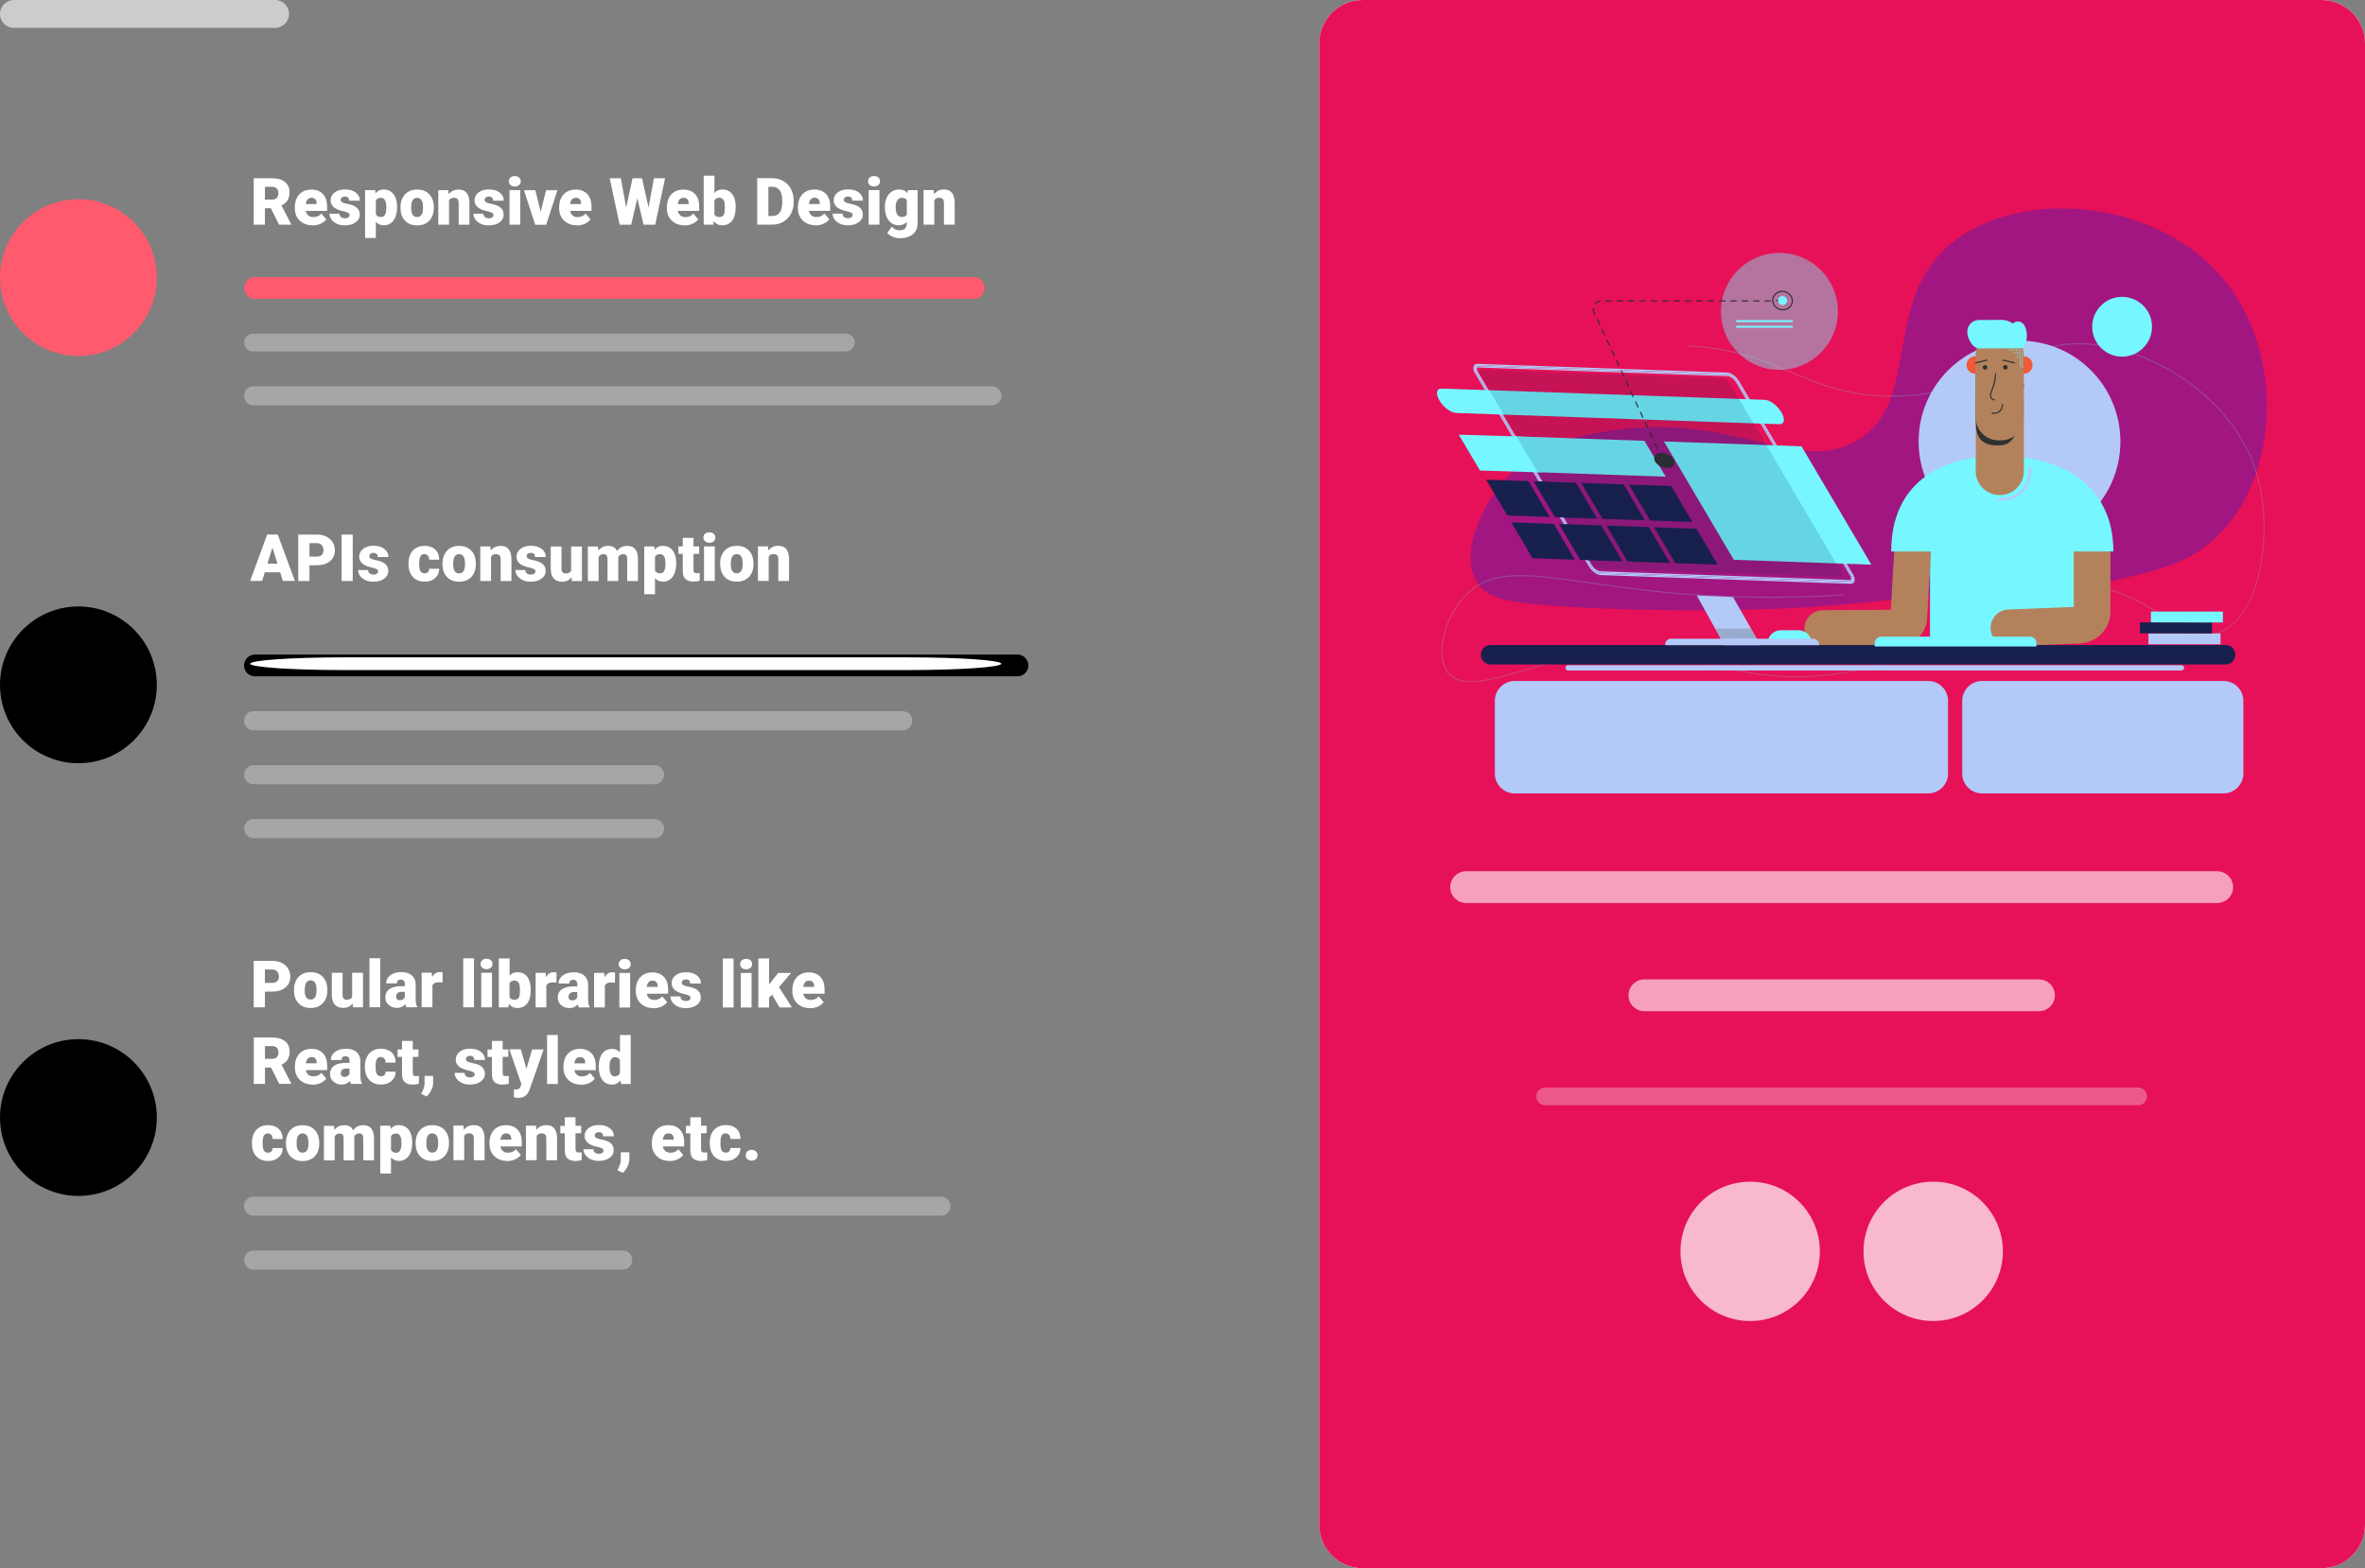 <?xml version="1.0" encoding="UTF-8"?>
<svg id="Capa_2" data-name="Capa 2" xmlns="http://www.w3.org/2000/svg" viewBox="0 0 371.57 246.46">
  <rect x="0" y="0" width="371.57" height="246.46" fill="#808080" stroke="none"/>
  <defs>
    <style>
      .cls-1 {
        fill: #fff;
      }

      .cls-2 {
        fill: rgba(255, 255, 255, .7);
      }

      .cls-3 {
        fill: #f05936;
      }

      .cls-4, .cls-5, .cls-6, .cls-7, .cls-8 {
        isolation: isolate;
      }

      .cls-4, .cls-9, .cls-6 {
        fill: #76f7ff;
      }

      .cls-4, .cls-7 {
        opacity: .43;
      }

      .cls-10 {
        fill: #b3825d;
      }

      .cls-11 {
        fill: rgba(255, 255, 255, .3);
      }

      .cls-5, .cls-12 {
        fill: #303030;
      }

      .cls-5, .cls-6 {
        opacity: .2;
      }

      .cls-13 {
        fill-rule: evenodd;
      }

      .cls-13, .cls-14 {
        fill: #b3caf8;
      }

      .cls-15 {
        fill: #ff5a6d;
      }

      .cls-16, .cls-8 {
        fill: #18204d;
      }

      .cls-17 {
        fill: rgba(255, 255, 255, .6);
      }

      .cls-18 {
        fill: #e61158;
      }

      .cls-7 {
        fill: #491eb8;
      }

      .cls-8 {
        opacity: .16;
      }
    </style>
  </defs>
  <g id="Capa_1-2" data-name="Capa 1">
    <g>
      <path class="cls-17" d="M43.22,0H2.19C.98,0,0,.98,0,2.19H0c0,1.21,.98,2.19,2.19,2.19H43.22c1.21,0,2.19-.98,2.19-2.19s-.98-2.19-2.19-2.19Z"/>
      <path class="cls-15" d="M12.32,55.95c6.81,0,12.32-5.52,12.32-12.32s-5.52-12.32-12.32-12.32S0,36.83,0,43.63s5.52,12.32,12.32,12.32Z"/>
      <path class="cls-15" d="M153.01,43.55H40.05c-.95,0-1.71,.77-1.71,1.71s.77,1.71,1.71,1.71h112.96c.95,0,1.71-.77,1.71-1.71s-.77-1.71-1.71-1.71Z"/>
      <path class="cls-11" d="M132.91,52.45H39.73c-.77,0-1.39,.62-1.39,1.39s.62,1.39,1.39,1.39h93.18c.77,0,1.39-.62,1.39-1.39s-.62-1.39-1.39-1.39Z"/>
      <path class="cls-11" d="M155.84,60.7H39.84c-.83,0-1.5,.67-1.5,1.5s.67,1.5,1.5,1.5h116c.83,0,1.5-.67,1.5-1.5s-.67-1.5-1.5-1.5Z"/>
      <path d="M12.32,119.95c6.81,0,12.32-5.52,12.32-12.32s-5.52-12.32-12.32-12.32S0,100.83,0,107.63s5.52,12.32,12.32,12.32Z"/>
      <path d="M159.86,102.87H40.05c-.95,0-1.71,.77-1.71,1.71s.77,1.71,1.71,1.71h119.81c.94,0,1.71-.77,1.71-1.71s-.77-1.71-1.71-1.71Z"/>
      <path class="cls-1" d="M142.56,103.31H54.06c-8.15,0-14.75,.45-14.75,1s6.6,1,14.75,1h88.5c8.15,0,14.75-.45,14.75-1s-6.6-1-14.75-1Z"/>
      <path class="cls-11" d="M141.84,111.77H39.84c-.83,0-1.5,.67-1.5,1.5s.67,1.5,1.5,1.5h102c.83,0,1.5-.67,1.5-1.5s-.67-1.5-1.5-1.5Z"/>
      <path class="cls-11" d="M102.84,120.25H39.84c-.83,0-1.5,.67-1.5,1.5s.67,1.5,1.5,1.5h63c.83,0,1.5-.67,1.5-1.5s-.67-1.5-1.5-1.5Z"/>
      <path class="cls-11" d="M102.84,128.73H39.84c-.83,0-1.5,.67-1.5,1.5s.67,1.5,1.5,1.5h63c.83,0,1.5-.67,1.5-1.5s-.67-1.5-1.5-1.5Z"/>
      <path d="M12.32,187.95c6.81,0,12.32-5.52,12.32-12.32s-5.52-12.32-12.32-12.32-12.32,5.52-12.32,12.32,5.52,12.32,12.32,12.32Z"/>
      <path class="cls-11" d="M147.84,188.06H39.84c-.83,0-1.5,.67-1.5,1.5s.67,1.5,1.5,1.5h108c.83,0,1.5-.67,1.5-1.5s-.67-1.5-1.5-1.5Z"/>
      <path class="cls-11" d="M97.84,196.53H39.84c-.83,0-1.5,.67-1.5,1.5s.67,1.5,1.5,1.5h58c.83,0,1.5-.67,1.5-1.5s-.67-1.5-1.5-1.5Z"/>
      <path class="cls-1" d="M364.72,0H214.11c-3.78,0-6.85,3.07-6.85,6.85V239.61c0,3.78,3.07,6.85,6.85,6.85h150.61c3.78,0,6.85-3.07,6.85-6.85V6.85c0-3.78-3.07-6.85-6.85-6.85Z"/>
      <path class="cls-18" d="M364.72,0H214.11c-3.78,0-6.85,3.07-6.85,6.85V239.61c0,3.78,3.07,6.85,6.85,6.85h150.61c3.78,0,6.85-3.07,6.85-6.85V6.85c0-3.78-3.07-6.85-6.85-6.85Z"/>
      <path class="cls-7" d="M237.73,74.08c-4.78,4.58-8.54,12.75-5.71,17.41,1.61,2.64,4.86,3.38,15.99,3.96,20.53,1.08,36.12-.02,37.55-.13,14.39-1.07,12.14-1.52,22.06-2.01,11.21-.55,16.33-.08,24.97-2.17,6.94-1.68,10.95-2.64,14.94-6.11,8.86-7.71,8.65-19.98,8.61-22.01-.05-2.78-.59-12.36-7.65-20.1-10.64-11.66-30.58-13.11-41.15-5.26-12.38,9.19-4.87,25.87-16.03,31.82-9.86,5.25-19.54-5.72-41.44-1.25-3.26,.66-8.05,1.93-12.13,5.85Z"/>
      <path class="cls-6" d="M231.05,107.21c-1.49,0-2.7-.36-3.51-1.28-2.32-2.63-.79-9.19,2.98-12.75,4.07-3.85,9.79-3.03,19.26-1.67,3.28,.47,7,1,11.26,1.43,9.28,.93,18.91,1.08,28.61,.47,.05,0,.09,.04,.1,.08,0,.05-.04,.09-.08,.1-9.71,.62-19.35,.46-28.64-.47-4.26-.42-7.98-.96-11.27-1.43-9.42-1.35-15.1-2.17-19.11,1.63-3.7,3.5-5.22,9.92-2.96,12.49,2.01,2.29,6.64,.94,11.99-.61,1.46-.42,2.97-.86,4.5-1.25,11.49-2.9,18.19-1.25,24.67,.35,5.81,1.43,11.81,2.91,21.33,1.26,9.73-1.69,15.89-5.33,21.32-8.53,6.3-3.72,11.28-6.66,19.15-4.66,4.12,1.05,7.16,3.01,9.61,4.58,3.04,1.95,5.44,3.5,8.33,2.4,2.79-1.06,4.97-4.19,6.14-8.81,1.06-4.16,1.19-9.25,.35-13.62-2.47-12.86-15.05-21.25-25.65-22.62-6.33-.82-9.99,1.07-14.22,3.25-3.98,2.05-8.48,4.37-16.12,4.74-7.95,.38-12.73-1.62-17.79-3.73-4.45-1.86-9.05-3.78-16.09-4.1-.05,0-.09-.04-.09-.09,0-.05,.04-.09,.09-.09,0,0,0,0,0,0,7.07,.32,11.69,2.24,16.15,4.11,5.05,2.11,9.81,4.1,17.71,3.72,7.6-.37,12.09-2.68,16.05-4.72,4.26-2.2,7.94-4.09,14.32-3.27,10.66,1.38,23.32,9.82,25.8,22.76,.84,4.39,.71,9.51-.36,13.69-1.19,4.68-3.41,7.85-6.25,8.93-2.98,1.14-5.41-.43-8.49-2.41-2.56-1.65-5.46-3.51-9.55-4.56-7.8-1.98-12.75,.94-19.01,4.64-5.44,3.21-11.61,6.86-21.38,8.55-9.56,1.66-15.58,.18-21.41-1.26-6.75-1.67-13.13-3.24-24.58-.35-1.52,.38-3.03,.82-4.49,1.25-3.31,.96-6.34,1.84-8.67,1.84Z"/>
      <path class="cls-14" d="M317.29,85.24c8.76,0,15.85-7.1,15.85-15.85s-7.1-15.85-15.85-15.85-15.85,7.1-15.85,15.85,7.1,15.85,15.85,15.85Z"/>
      <path class="cls-9" d="M327.1,84.12h-23.87v16.71h23.87v-16.71Z"/>
      <path class="cls-4" d="M279.57,58.13c5.07,0,9.19-4.11,9.19-9.19s-4.11-9.19-9.19-9.19-9.19,4.11-9.19,9.19,4.11,9.19,9.19,9.19Z"/>
      <path class="cls-10" d="M286.38,101.66c-1.58,0-2.87-1.28-2.88-2.86-.01-1.59,1.27-2.89,2.86-2.9l10.71-.07,.74-12.77c.09-1.59,1.45-2.81,3.05-2.71,1.59,.09,2.8,1.46,2.71,3.05l-.8,13.79c-.14,2.46-2.18,4.39-4.64,4.41l-11.73,.08h-.02Z"/>
      <path class="cls-10" d="M315.63,101.56c-1.54,0-2.82-1.22-2.88-2.77-.06-1.59,1.17-2.93,2.77-3l10.3-.41v-12.17c0-1.59,1.29-2.88,2.88-2.88s2.88,1.29,2.88,2.88v12.87c0,2.72-2.13,4.93-4.84,5.04l-11,.44s-.08,0-.12,0Z"/>
      <path class="cls-16" d="M349.67,104.43h-115.48c-.85,0-1.53-.69-1.53-1.53s.69-1.53,1.53-1.53h115.48c.85,0,1.53,.69,1.53,1.53s-.69,1.53-1.53,1.53Z"/>
      <path class="cls-9" d="M297.13,86.67c0-10.45,7.4-15.02,17.04-15.02s17.87,4.56,17.87,15.02"/>
      <path class="cls-3" d="M310.33,58.74c.76,0,1.37-.61,1.37-1.37s-.61-1.37-1.37-1.37-1.37,.61-1.37,1.37,.61,1.37,1.37,1.37Z"/>
      <path class="cls-3" d="M317.97,58.74c.76,0,1.37-.61,1.37-1.37s-.61-1.37-1.37-1.37-1.37,.61-1.37,1.37,.61,1.37,1.37,1.37Z"/>
      <path class="cls-10" d="M317.97,62.52v11.51c0,2.09-1.69,3.78-3.78,3.78s-3.78-1.69-3.78-3.78v-11.51c0-.78,.24-1.51,.64-2.11,.68-1.01,1.83-1.67,3.13-1.67,1.04,0,1.99,.42,2.67,1.11,.68,.68,1.11,1.63,1.11,2.67Z"/>
      <path class="cls-12" d="M317.97,60.82l-.62,4.15c0,2.06-.81,4.8-2.8,4.99-3.68,.34-4.13-1.69-4.13-3.78v-7.47c.74-1.01,2-1.67,3.43-1.67,1.14,0,2.17,.42,2.92,1.11,.75,.68,1.21,1.63,1.21,2.67Z"/>
      <path class="cls-10" d="M314.4,69.2h-.43c-1.97,0-3.56-1.6-3.56-3.56v-9.84c0-1.97,1.6-3.56,3.56-3.56h.43c1.97,0,3.56,1.59,3.56,3.56v9.84c0,1.97-1.6,3.56-3.56,3.56Z"/>
      <path class="cls-9" d="M310.95,54.76l6.51-.02c1.37,0,1.49-4.74-.79-4.17l-.43,.27c-.52-.37-1.15-.57-1.8-.57l-3.51,.02c-1.03,0-1.85,.84-1.85,1.86s.84,2.61,1.87,2.61Z"/>
      <path class="cls-12" d="M311.88,58.09c.2,0,.36-.16,.36-.36s-.16-.36-.36-.36-.36,.16-.36,.36,.16,.36,.36,.36Z"/>
      <path class="cls-12" d="M315.07,58.09c.2,0,.36-.16,.36-.36s-.16-.36-.36-.36-.36,.16-.36,.36,.16,.36,.36,.36Z"/>
      <path class="cls-12" d="M313.31,62.92c-.12,0-.24-.04-.34-.12-.18-.13-.3-.35-.32-.57-.03-.33,.09-.63,.21-.92l.03-.08c.33-.82,.52-1.68,.57-2.55h.18c-.05,.91-.24,1.79-.58,2.62l-.03,.08c-.11,.27-.23,.56-.2,.84,.02,.17,.11,.35,.25,.45,.07,.05,.17,.1,.3,.08l.04,.18s-.07,0-.1,0Z"/>
      <path class="cls-12" d="M313.26,65.05c-.21,0-.37-.03-.38-.04l.04-.18s.66,.15,1.13-.21c.3-.23,.47-.61,.49-1.14h.18c-.03,.6-.22,1.03-.56,1.29-.3,.22-.64,.27-.9,.27Z"/>
      <path class="cls-14" d="M314.26,78.69c-.12,0-.2,0-.21,0-.11,0-.19-.1-.18-.21,0-.11,.1-.19,.21-.18,.02,0,2.04,.12,3.42-1.17,.87-.81,1.31-2.02,1.31-3.58,0-.11,.09-.2,.2-.2s.2,.09,.2,.2c0,1.68-.48,2.98-1.44,3.87-1.25,1.17-2.92,1.28-3.51,1.28Z"/>
      <path class="cls-14" d="M348.87,99.55l-11.32-.02v1.72s11.32,.01,11.32,.01v-1.72Z"/>
      <path class="cls-16" d="M347.54,97.83l-11.32-.02v1.72s11.32,.01,11.32,.01v-1.72Z"/>
      <path class="cls-9" d="M349.25,96.11h-11.32s0,1.7,0,1.7l11.32,.02v-1.72Z"/>
      <path class="cls-9" d="M284.64,101.11h-6.92c0-1.14,.92-2.06,2.06-2.06h2.8c1.14,0,2.06,.92,2.06,2.06Z"/>
      <path class="cls-14" d="M342.73,105.38h-96.36c-.23,0-.42-.19-.42-.42s.19-.42,.42-.42h96.36c.23,0,.42,.19,.42,.42s-.19,.42-.42,.42Z"/>
      <path class="cls-9" d="M333.41,56.05c2.6,0,4.7-2.11,4.7-4.7s-2.11-4.7-4.7-4.7-4.7,2.11-4.7,4.7,2.1,4.7,4.7,4.7Z"/>
      <path class="cls-12" d="M312.24,56.49l-1.93,.46,.04,.18,1.93-.46-.04-.18Z"/>
      <path class="cls-12" d="M314.63,56.49l-.04,.18,1.93,.46,.04-.18-1.93-.46Z"/>
      <path class="cls-9" d="M316.54,55.49c.05,0,.09-.04,.09-.09s-.04-.09-.09-.09-.09,.04-.09,.09,.04,.09,.09,.09Z"/>
      <path class="cls-9" d="M316.45,55.1c.05,0,.09-.04,.09-.09s-.04-.09-.09-.09-.09,.04-.09,.09,.04,.09,.09,.09Z"/>
      <path class="cls-9" d="M315.78,55.1s.09-.04,.09-.09-.04-.09-.09-.09-.09,.04-.09,.09,.04,.09,.09,.09Z"/>
      <path class="cls-9" d="M316.12,55.1s.09-.04,.09-.09-.04-.09-.09-.09-.09,.04-.09,.09,.04,.09,.09,.09Z"/>
      <path class="cls-9" d="M317.52,55.1s.09-.04,.09-.09-.04-.09-.09-.09-.09,.04-.09,.09,.04,.09,.09,.09Z"/>
      <path class="cls-9" d="M316.84,55.1s.09-.04,.09-.09-.04-.09-.09-.09-.09,.04-.09,.09,.04,.09,.09,.09Z"/>
      <path class="cls-9" d="M317.18,55.1c.05,0,.09-.04,.09-.09s-.04-.09-.09-.09-.09,.04-.09,.09,.04,.09,.09,.09Z"/>
      <path class="cls-9" d="M317.63,55.41c.05,0,.09-.04,.09-.09s-.04-.09-.09-.09-.09,.04-.09,.09,.04,.09,.09,.09Z"/>
      <path class="cls-9" d="M316.92,55.49s.09-.04,.09-.09-.04-.09-.09-.09-.09,.04-.09,.09,.04,.09,.09,.09Z"/>
      <path class="cls-9" d="M317.29,55.49s.09-.04,.09-.09-.04-.09-.09-.09-.09,.04-.09,.09,.04,.09,.09,.09Z"/>
      <path class="cls-9" d="M317.67,55.74s.09-.04,.09-.09-.04-.09-.09-.09-.09,.04-.09,.09,.04,.09,.09,.09Z"/>
      <path class="cls-9" d="M316.93,55.83c.05,0,.09-.04,.09-.09s-.04-.09-.09-.09-.09,.04-.09,.09,.04,.09,.09,.09Z"/>
      <path class="cls-9" d="M317.34,55.82c.05,0,.09-.04,.09-.09s-.04-.09-.09-.09-.09,.04-.09,.09,.04,.09,.09,.09Z"/>
      <path class="cls-9" d="M317.69,56.08c.05,0,.09-.04,.09-.09s-.04-.09-.09-.09-.09,.04-.09,.09,.04,.09,.09,.09Z"/>
      <path class="cls-9" d="M317.37,56.17c.05,0,.09-.04,.09-.09s-.04-.09-.09-.09-.09,.04-.09,.09,.04,.09,.09,.09Z"/>
      <path class="cls-9" d="M317.73,56.43s.09-.04,.09-.09-.04-.09-.09-.09-.09,.04-.09,.09,.04,.09,.09,.09Z"/>
      <path class="cls-9" d="M317.39,56.51s.09-.04,.09-.09-.04-.09-.09-.09-.09,.04-.09,.09,.04,.09,.09,.09Z"/>
      <path class="cls-9" d="M317.73,56.77s.09-.04,.09-.09-.04-.09-.09-.09-.09,.04-.09,.09,.04,.09,.09,.09Z"/>
      <path class="cls-9" d="M317.39,56.85s.09-.04,.09-.09-.04-.09-.09-.09-.09,.04-.09,.09,.04,.09,.09,.09Z"/>
      <path class="cls-9" d="M317.73,57.12s.09-.04,.09-.09-.04-.09-.09-.09-.09,.04-.09,.09,.04,.09,.09,.09Z"/>
      <path class="cls-9" d="M317.39,57.21s.09-.04,.09-.09-.04-.09-.09-.09-.09,.04-.09,.09,.04,.09,.09,.09Z"/>
      <path class="cls-9" d="M317.73,57.47s.09-.04,.09-.09-.04-.09-.09-.09-.09,.04-.09,.09,.04,.09,.09,.09Z"/>
      <path class="cls-9" d="M317.39,57.56s.09-.04,.09-.09-.04-.09-.09-.09-.09,.04-.09,.09,.04,.09,.09,.09Z"/>
      <path class="cls-14" d="M232.23,57.57l39.26,1.37c.45,.02,1.09,.5,1.43,1.07l1.62,2.74h.15s-1.61-2.73-1.61-2.73c-.4-.69-1.17-1.26-1.7-1.28l-39.26-1.37c-.53-.02-.64,.53-.23,1.21l1.62,2.74h.15s-1.62-2.73-1.62-2.73c-.34-.58-.25-1.03,.19-1.02Z"/>
      <path class="cls-13" d="M271.54,58.76c-.06-.01-.11-.02-.16-.02l-39.26-1.37c-.36-.01-.53,.24-.46,.62,.03,.17,.11,.37,.23,.59l1.62,2.74h.15s-1.62-2.73-1.62-2.73c-.01-.02-.03-.05-.04-.07-.11-.2-.16-.39-.17-.54,0-.25,.13-.41,.4-.4l39.26,1.37s.01,0,.02,0c.45,.03,1.07,.5,1.41,1.07l1.62,2.74h.16s-1.62-2.73-1.62-2.73c-.01-.02-.03-.05-.04-.07-.37-.59-1-1.08-1.49-1.19Zm-39.31-1.01l39.26,1.37c.17,0,.41,.11,.65,.29,.24,.18,.47,.43,.63,.69l1.66,2.82,.59,.02-1.78-3.02c-.22-.37-.52-.7-.85-.94-.32-.24-.68-.41-1-.43l-39.26-1.37c-.16,0-.31,.03-.43,.12-.12,.09-.19,.22-.22,.37-.05,.28,.05,.64,.26,1l1.67,2.82,.58,.02-1.78-3.02c-.16-.27-.2-.48-.18-.6,.01-.06,.03-.09,.06-.1,.02-.02,.07-.04,.15-.03Z"/>
      <path class="cls-14" d="M290.98,90.36l-1.04-1.76-10.97-18.6-2.02-3.42h-.15s2.01,3.41,2.01,3.41l10.97,18.6,1.04,1.76c.34,.58,.25,1.03-.19,1.02l-39.26-1.37c-.45-.02-1.09-.5-1.43-1.07l-.53-.89-3.33-5.64-.63-1.07-3.33-5.64-.87-1.47-3.33-5.64-2.01-3.42h-.15s2.01,3.41,2.01,3.41l3.33,5.64,.87,1.47,3.33,5.64,.63,1.07,3.33,5.64,.53,.89c.4,.69,1.17,1.26,1.7,1.28l39.26,1.37c.53,.02,.64-.53,.23-1.21Z"/>
      <path class="cls-13" d="M277.05,66.4l2.07,3.5,12.01,20.36c.21,.36,.31,.71,.26,1-.03,.15-.1,.28-.22,.37-.12,.09-.27,.13-.43,.12l-39.26-1.37c-.32-.01-.68-.18-1-.43-.33-.24-.63-.58-.85-.94l-3.86-6.54-8.16-13.83-2.18-3.7,.58,.02,5.39,9.14,4.2,7.11,3.96,6.71,.53,.89c.16,.27,.39,.51,.63,.69,.25,.18,.48,.28,.65,.29l39.26,1.37c.08,0,.13-.02,.15-.03,.02-.02,.05-.05,.06-.11,.02-.12-.02-.33-.18-.6l-14.2-24.06,.58,.02Zm13.77,23.95s.03,.05,.04,.07c.11,.2,.16,.38,.17,.53,0,.26-.13,.42-.4,.41l-39.26-1.37s-.01,0-.02,0c-.45-.03-1.07-.51-1.41-1.07l-14.03-23.78h-.15s14.03,23.77,14.03,23.77c.01,.02,.03,.05,.04,.07,.37,.59,1,1.08,1.49,1.19,.06,.01,.11,.02,.16,.02l39.26,1.37c.37,.01,.53-.24,.46-.63-.03-.17-.11-.37-.23-.58l-14.03-23.78h-.16s14.03,23.77,14.03,23.77Z"/>
      <path class="cls-9" d="M317.73,57.82s.09-.04,.09-.09-.04-.09-.09-.09-.09,.04-.09,.09,.04,.09,.09,.09Z"/>
      <path class="cls-9" d="M317.01,56.18s.09-.04,.09-.09-.04-.09-.09-.09-.09,.04-.09,.09,.04,.09,.09,.09Z"/>
      <path class="cls-14" d="M276.6,101.39h-5.7l-4.31-7.8,5.69,.24,4.31,7.56Z"/>
      <path class="cls-5" d="M275.95,100.33l-5.55,.04-.91-1.56,5.55-.04,.91,1.56Z"/>
      <path class="cls-14" d="M285.77,101.39h-24.14v-.13c0-.49,.39-.88,.88-.88h22.39c.48,0,.88,.39,.88,.88v.13Z"/>
      <path class="cls-9" d="M226.5,61.07l7,.24h.15s.81,.03,.81,.03l39.26,1.37,.81,.03h.16s2.59,.1,2.59,.1c.82,.03,1.99,.91,2.61,1.97,.62,1.06,.46,1.89-.35,1.86l-2.59-.09h-.16s-.81-.03-.81-.03l-39.26-1.37-.81-.03h-.15s-7-.25-7-.25c-.82-.03-1.99-.91-2.61-1.97-.62-1.06-.46-1.89,.35-1.86Z"/>
      <path class="cls-9" d="M278,69.96l-16.57-.58,10.97,18.6,16.57,.58,.81,.03-10.97-18.6-.81-.03Z"/>
      <path class="cls-9" d="M283.04,70.14l-4.27-.15,10.97,18.6,4.27,.15-10.97-18.6Z"/>
      <path class="cls-9" d="M229.19,68.31l3.33,5.64,9.82,.3-3.33-5.64-9.82-.3Z"/>
      <path class="cls-9" d="M258.37,69.28l-19.64-.69-.81-.03,3.33,5.64,.81,.03,19.64,.69-3.33-5.64Z"/>
      <path class="cls-9" d="M319.94,101.6h-25.39v-.53c0-.56,.45-1.01,1.01-1.01h23.38c.55,0,1.01,.45,1.01,1.01v.53Z"/>
      <path class="cls-14" d="M302.94,124.69h-64.96c-1.72,0-3.12-1.4-3.12-3.12v-11.43c0-1.72,1.4-3.12,3.12-3.12h64.96c1.72,0,3.12,1.4,3.12,3.12v11.43c0,1.72-1.4,3.12-3.12,3.12Z"/>
      <path class="cls-14" d="M349.34,124.69h-37.93c-1.72,0-3.12-1.4-3.12-3.12v-11.43c0-1.72,1.4-3.12,3.12-3.12h37.93c1.72,0,3.12,1.4,3.12,3.12v11.43c0,1.72-1.4,3.12-3.12,3.12Z"/>
      <path class="cls-12" d="M260.91,71.75s-.07-.02-.08-.05l-.19-.41s0-.1,.04-.12c.05-.02,.1,0,.12,.04l.19,.41s0,.1-.05,.12c-.01,0-.02,0-.04,0Z"/>
      <path class="cls-12" d="M260.35,70.53s-.07-.02-.08-.05l-.37-.81s0-.1,.04-.12c.04-.02,.1,0,.12,.04l.37,.81s0,.1-.04,.12c-.01,0-.03,0-.04,0Zm-.75-1.62s-.07-.02-.08-.05l-.37-.81s0-.1,.05-.12c.04-.02,.1,0,.12,.04l.37,.81s0,.1-.04,.12c-.01,0-.02,0-.04,0Zm-.75-1.62s-.07-.02-.08-.05l-.37-.81s0-.1,.04-.12c.05-.02,.1,0,.12,.04l.37,.81s0,.1-.04,.12c-.01,0-.02,0-.04,0Zm-.75-1.62s-.07-.02-.08-.05l-.37-.81s0-.1,.04-.12c.05-.02,.1,0,.12,.04l.37,.81s0,.1-.04,.12c-.01,0-.02,0-.04,0Zm-.75-1.62s-.07-.02-.08-.05l-.37-.81s0-.1,.04-.12c.04-.02,.1,0,.12,.04l.37,.81s0,.1-.04,.12c-.01,0-.03,0-.04,0Zm-.75-1.62s-.07-.02-.08-.05l-.37-.81s0-.1,.04-.12c.05-.02,.1,0,.12,.04l.37,.81s0,.1-.04,.12c-.01,0-.02,0-.04,0Zm-.75-1.62s-.07-.02-.08-.05l-.37-.81s0-.1,.04-.12c.04-.02,.1,0,.12,.04l.37,.81s0,.1-.04,.12c-.01,0-.02,0-.04,0Zm-.75-1.62s-.07-.02-.08-.05l-.37-.81s0-.1,.04-.12c.05-.02,.1,0,.12,.04l.37,.81s0,.1-.04,.12c-.01,0-.02,0-.04,0Zm-.75-1.62s-.07-.02-.08-.05l-.37-.81s0-.1,.04-.12c.04-.02,.1,0,.12,.04l.37,.81s0,.1-.04,.12c-.01,0-.03,0-.04,0Zm-.75-1.62s-.07-.02-.08-.05l-.37-.81s0-.1,.05-.12c.04-.02,.1,0,.12,.04l.37,.81s0,.1-.04,.12c-.01,0-.02,0-.04,0Zm-.75-1.62s-.07-.02-.08-.05l-.37-.81s0-.1,.04-.12c.04-.02,.1,0,.12,.04l.37,.81s0,.1-.05,.12c-.01,0-.02,0-.04,0Zm-.75-1.62s-.07-.02-.08-.05l-.37-.81s0-.1,.04-.12c.05-.02,.1,0,.12,.04l.37,.81s0,.1-.05,.12c-.01,0-.02,0-.04,0Zm-.75-1.62s-.07-.02-.08-.05l-.37-.81s0-.1,.04-.12c.04-.02,.1,0,.12,.04l.37,.81s0,.1-.04,.12c-.01,0-.03,0-.04,0Zm-.75-1.62s-.07-.02-.08-.05l-.17-.36c-.08-.16-.12-.34-.12-.52,0-.05,.04-.09,.09-.09,.05,0,.09,.04,.09,.09,0,.15,.04,.3,.1,.45l.17,.36s0,.1-.04,.12c-.01,0-.02,0-.04,0Zm.02-1.66s-.04,0-.06-.02c-.04-.03-.04-.09-.01-.13,.21-.25,.5-.41,.83-.45,.05,0,.09,.03,.1,.08,0,.05-.03,.09-.08,.1-.28,.04-.53,.17-.71,.39-.02,.02-.04,.03-.07,.03Zm27.57-.43h-.89s-.09-.04-.09-.09,.04-.09,.09-.09h.89s.09,.04,.09,.09-.04,.09-.09,.09Zm-1.79,0h-.89c-.05,0-.09-.04-.09-.09s.04-.09,.09-.09h.89s.09,.04,.09,.09-.04,.09-.09,.09Zm-1.79,0h-.89s-.09-.04-.09-.09,.04-.09,.09-.09h.89c.05,0,.09,.04,.09,.09s-.04,.09-.09,.09Zm-1.79,0h-.89s-.09-.04-.09-.09,.04-.09,.09-.09h.89s.09,.04,.09,.09-.04,.09-.09,.09Zm-1.79,0h-.89s-.09-.04-.09-.09,.04-.09,.09-.09h.89c.05,0,.09,.04,.09,.09s-.04,.09-.09,.09Zm-1.79,0h-.89s-.09-.04-.09-.09,.04-.09,.09-.09h.89s.09,.04,.09,.09-.04,.09-.09,.09Zm-1.79,0h-.89s-.09-.04-.09-.09,.04-.09,.09-.09h.89s.09,.04,.09,.09-.04,.09-.09,.09Zm-1.79,0h-.89c-.05,0-.09-.04-.09-.09s.04-.09,.09-.09h.89c.05,0,.09,.04,.09,.09s-.04,.09-.09,.09Zm-1.79,0h-.89s-.09-.04-.09-.09,.04-.09,.09-.09h.89s.09,.04,.09,.09-.04,.09-.09,.09Zm-1.79,0h-.89c-.05,0-.09-.04-.09-.09s.04-.09,.09-.09h.89s.09,.04,.09,.09-.04,.09-.09,.09Zm-1.79,0h-.89s-.09-.04-.09-.09,.04-.09,.09-.09h.89s.09,.04,.09,.09-.04,.09-.09,.09Zm-1.79,0h-.89s-.09-.04-.09-.09,.04-.09,.09-.09h.89s.09,.04,.09,.09-.04,.09-.09,.09Zm-1.79,0h-.89c-.05,0-.09-.04-.09-.09s.04-.09,.09-.09h.89c.05,0,.09,.04,.09,.09s-.04,.09-.09,.09Zm-1.79,0h-.89s-.09-.04-.09-.09,.04-.09,.09-.09h.89s.09,.04,.09,.09-.04,.09-.09,.09Zm-1.79,0h-.89c-.05,0-.09-.04-.09-.09s.04-.09,.09-.09h.89s.09,.04,.09,.09-.04,.09-.09,.09Z"/>
      <path class="cls-12" d="M279.57,47.33h-.45s-.09-.04-.09-.09,.04-.09,.09-.09h.45c.05,0,.09,.04,.09,.09s-.04,.09-.09,.09Z"/>
      <path class="cls-12" d="M263.04,72.98c.23-.56-.29-1.3-1.14-1.64-.86-.34-1.74-.16-1.96,.4-.22,.56,.29,1.3,1.15,1.64,.86,.34,1.73,.16,1.96-.4Z"/>
      <path class="cls-12" d="M280.1,48.78c-.9,0-1.65-.69-1.67-1.54-.01-.4,.14-.77,.42-1.06,.3-.31,.72-.48,1.17-.48,.9,0,1.64,.69,1.67,1.54,.01,.4-.14,.77-.42,1.06-.3,.31-.72,.48-1.17,.48Zm-.08-2.9c-.4,0-.77,.15-1.04,.43-.25,.25-.38,.58-.37,.93,.02,.75,.69,1.36,1.49,1.36,.4,0,.77-.15,1.04-.43,.25-.25,.38-.58,.37-.93-.02-.75-.69-1.36-1.49-1.36Z"/>
      <path class="cls-9" d="M280.06,47.95c.39,0,.71-.32,.71-.71s-.32-.71-.71-.71-.71,.32-.71,.71,.32,.71,.71,.71Z"/>
      <path class="cls-9" d="M281.55,50.62h-8.66c-.08,0-.15-.07-.15-.15s.07-.15,.15-.15h8.66c.08,0,.15,.07,.15,.15s-.07,.15-.15,.15Z"/>
      <path class="cls-9" d="M281.55,51.5h-8.66c-.08,0-.15-.07-.15-.15s.07-.15,.15-.15h8.66c.08,0,.15,.07,.15,.15s-.07,.15-.15,.15Z"/>
      <path class="cls-16" d="M246.2,81.31l-3.33-5.64-1.91-.03,3.33,5.64,1.91,.03Z"/>
      <path class="cls-16" d="M246.26,81.35l4.68,.16-3.33-5.64-4.68-.16-.81-.03,3.33,5.64,.81,.03Z"/>
      <path class="cls-16" d="M244.93,82.35l3.33,5.64,1.52,.04-3.33-5.64-1.52-.04Z"/>
      <path class="cls-16" d="M265.9,82.03l-3.33-5.64-6.65-.23,3.33,5.64,6.65,.23Z"/>
      <path class="cls-16" d="M258.42,81.77l-3.33-5.64-6.65-.23,3.33,5.64,6.65,.23Z"/>
      <path class="cls-16" d="M240.14,75.61l-6.65-.23,3.33,5.64,6.65,.23-3.33-5.64Z"/>
      <path class="cls-16" d="M266.53,83.1l-6.65-.23,3.33,5.64,6.65,.23-3.33-5.64Z"/>
      <path class="cls-16" d="M252.4,82.61l3.33,5.64,6.65,.23-3.33-5.64-6.65-.23Z"/>
      <path class="cls-16" d="M246.9,82.42l-.81-.03,3.33,5.64,.81,.03,4.68,.16-3.33-5.64-4.68-.16Z"/>
      <path class="cls-16" d="M237.45,82.09l3.33,5.64,6.65,.23-3.33-5.64-6.65-.23Z"/>
      <path class="cls-8" d="M289.1,89.59l-.65-1.11-15.25-25.84-1.23-2.08c-.36-.61-1.03-1.11-1.5-1.13l-37.56-1.31c-.47-.02-.56,.46-.2,1.07l1.23,2.08,2.26,3.83,2.01,3.42,3.33,5.64,.87,1.47,3.44,5.83,.52,.88,3.33,5.64,.14,.24c.36,.6,1.03,1.11,1.5,1.13l37.56,1.31c.47,.02,.56-.46,.2-1.07Z"/>
      <path class="cls-17" d="M348.35,136.92h-118c-1.38,0-2.5,1.12-2.5,2.5s1.12,2.5,2.5,2.5h118c1.38,0,2.5-1.12,2.5-2.5s-1.12-2.5-2.5-2.5Z"/>
      <path class="cls-17" d="M320.35,153.92h-62c-1.38,0-2.5,1.12-2.5,2.5s1.12,2.5,2.5,2.5h62c1.38,0,2.5-1.12,2.5-2.5s-1.12-2.5-2.5-2.5Z"/>
      <path class="cls-11" d="M335.94,170.92h-93.18c-.77,0-1.39,.62-1.39,1.39s.62,1.39,1.39,1.39h93.18c.77,0,1.39-.62,1.39-1.39s-.62-1.39-1.39-1.39Z"/>
      <path class="cls-2" d="M285.92,196.66c0-6.05-4.9-10.95-10.95-10.95s-10.95,4.9-10.95,10.95,4.9,10.95,10.95,10.95,10.95-4.9,10.95-10.95Z"/>
      <path class="cls-2" d="M314.68,196.66c0-6.05-4.9-10.95-10.95-10.95s-10.95,4.9-10.95,10.95,4.9,10.95,10.95,10.95,10.95-4.9,10.95-10.95Z"/>
    </g>
    <path class="cls-1" d="M42.57,32.73h-.95v2.58h-1.76v-7.3h2.87c.87,0,1.54,.19,2.03,.58,.49,.38,.73,.93,.73,1.63,0,.51-.1,.93-.31,1.26-.2,.33-.52,.61-.96,.81l1.52,2.94v.08h-1.89l-1.29-2.58Zm-.95-1.36h1.11c.33,0,.58-.09,.75-.26,.17-.18,.26-.42,.26-.74s-.09-.56-.26-.74c-.17-.18-.42-.27-.75-.27h-1.11v2.01Zm7.49,4.04c-.83,0-1.51-.25-2.02-.74-.51-.5-.77-1.14-.77-1.94v-.14c0-.55,.1-1.04,.31-1.47,.21-.42,.51-.75,.9-.98,.39-.23,.86-.35,1.4-.35,.76,0,1.36,.24,1.81,.71,.44,.47,.66,1.13,.66,1.98v.66h-3.36c.06,.3,.19,.54,.4,.72,.2,.17,.47,.26,.79,.26,.53,0,.95-.19,1.25-.56l.77,.91c-.21,.29-.51,.52-.9,.7-.38,.17-.8,.26-1.24,.26Zm-.19-4.32c-.49,0-.79,.33-.88,.98h1.7v-.13c0-.27-.06-.48-.21-.63-.14-.15-.35-.23-.62-.23Zm6,2.7c0-.14-.08-.26-.23-.35-.15-.09-.44-.18-.86-.27-.42-.09-.77-.22-1.04-.37-.27-.15-.48-.34-.63-.56-.14-.22-.22-.47-.22-.75,0-.5,.21-.91,.62-1.23,.41-.32,.95-.49,1.61-.49,.72,0,1.29,.16,1.72,.49,.43,.32,.65,.75,.65,1.28h-1.69c0-.43-.23-.65-.69-.65-.18,0-.33,.05-.45,.15-.12,.1-.18,.22-.18,.37s.07,.27,.22,.37c.15,.09,.38,.17,.7,.23,.32,.06,.61,.13,.85,.22,.82,.28,1.22,.78,1.22,1.51,0,.49-.22,.9-.66,1.21-.44,.31-1.01,.47-1.7,.47-.46,0-.88-.08-1.24-.25-.36-.17-.65-.39-.85-.68-.2-.29-.31-.59-.31-.91h1.58c0,.25,.09,.43,.25,.55,.16,.11,.37,.17,.62,.17,.23,0,.4-.05,.52-.14,.12-.09,.18-.22,.18-.37Zm7.46-1.15c0,.84-.19,1.52-.57,2.02-.38,.5-.89,.75-1.53,.75-.5,0-.91-.18-1.23-.55v2.53h-1.69v-7.51h1.58l.05,.5c.32-.4,.75-.6,1.28-.6,.67,0,1.19,.25,1.56,.74,.37,.49,.56,1.17,.56,2.03v.08Zm-1.69-.11c0-.96-.28-1.44-.84-1.44-.4,0-.67,.14-.8,.43v2.14c.15,.3,.42,.45,.81,.45,.54,0,.82-.46,.83-1.39v-.18Zm2.23,.02c0-.54,.11-1.02,.32-1.44,.21-.42,.51-.75,.91-.98,.39-.23,.86-.34,1.39-.34,.81,0,1.45,.25,1.92,.76,.47,.5,.7,1.19,.7,2.05v.06c0,.85-.24,1.52-.71,2.02-.47,.49-1.1,.74-1.91,.74s-1.39-.23-1.86-.69c-.47-.46-.72-1.09-.76-1.89v-.29Zm1.68,.11c0,.5,.08,.87,.24,1.1,.16,.23,.39,.35,.7,.35,.6,0,.91-.46,.92-1.39v-.17c0-.97-.31-1.46-.93-1.46-.56,0-.87,.42-.92,1.26v.31Zm5.84-2.77l.06,.64c.37-.49,.89-.74,1.55-.74,.57,0,.99,.17,1.26,.51,.28,.34,.43,.85,.44,1.52v3.49h-1.69v-3.42c0-.27-.06-.47-.17-.6-.11-.13-.31-.2-.6-.2-.33,0-.58,.13-.74,.39v3.83h-1.69v-5.43h1.58Zm7.09,3.9c0-.14-.08-.26-.23-.35-.15-.09-.44-.18-.86-.27-.42-.09-.77-.22-1.04-.37-.27-.15-.48-.34-.63-.56-.14-.22-.22-.47-.22-.75,0-.5,.21-.91,.62-1.23,.41-.32,.95-.49,1.61-.49,.72,0,1.29,.16,1.72,.49,.43,.32,.65,.75,.65,1.28h-1.69c0-.43-.23-.65-.69-.65-.18,0-.33,.05-.45,.15-.12,.1-.18,.22-.18,.37s.07,.27,.22,.37c.15,.09,.38,.17,.7,.23,.32,.06,.61,.13,.85,.22,.82,.28,1.22,.78,1.22,1.51,0,.49-.22,.9-.66,1.21-.44,.31-1.01,.47-1.7,.47-.46,0-.88-.08-1.24-.25-.36-.17-.65-.39-.85-.68-.2-.29-.31-.59-.31-.91h1.58c0,.25,.09,.43,.25,.55,.16,.11,.37,.17,.62,.17,.23,0,.4-.05,.52-.14,.12-.09,.18-.22,.18-.37Zm4.21,1.52h-1.69v-5.43h1.69v5.43Zm-1.8-6.82c0-.24,.09-.44,.26-.59,.17-.15,.4-.23,.68-.23s.5,.08,.68,.23c.17,.15,.26,.35,.26,.59s-.09,.44-.26,.59c-.17,.15-.4,.23-.68,.23s-.5-.08-.68-.23c-.17-.15-.26-.35-.26-.59Zm5,4.81l.86-3.41h1.78l-1.77,5.43h-1.72l-1.77-5.43h1.79l.84,3.41Zm5.7,2.11c-.83,0-1.51-.25-2.02-.74-.51-.5-.77-1.14-.77-1.94v-.14c0-.55,.1-1.04,.31-1.47,.21-.42,.51-.75,.9-.98,.4-.23,.86-.35,1.4-.35,.76,0,1.36,.24,1.81,.71,.44,.47,.66,1.13,.66,1.98v.66h-3.36c.06,.3,.19,.54,.4,.72,.2,.17,.47,.26,.79,.26,.54,0,.95-.19,1.25-.56l.77,.91c-.21,.29-.51,.52-.9,.7-.38,.17-.8,.26-1.24,.26Zm-.19-4.32c-.49,0-.79,.33-.88,.98h1.71v-.13c0-.27-.06-.48-.21-.63-.14-.15-.35-.23-.62-.23Zm11.45,1.5l.84-4.58h1.75l-1.55,7.3h-1.83l-.98-4.16-.96,4.16h-1.82l-1.56-7.3h1.75l.84,4.58,1-4.58h1.49l1.02,4.58Zm5.66,2.82c-.83,0-1.51-.25-2.02-.74-.51-.5-.77-1.14-.77-1.94v-.14c0-.55,.1-1.04,.31-1.47,.21-.42,.51-.75,.9-.98,.4-.23,.86-.35,1.4-.35,.76,0,1.36,.24,1.81,.71,.44,.47,.66,1.13,.66,1.98v.66h-3.36c.06,.3,.19,.54,.4,.72,.2,.17,.47,.26,.79,.26,.53,0,.95-.19,1.25-.56l.77,.91c-.21,.29-.51,.52-.9,.7-.38,.17-.8,.26-1.24,.26Zm-.19-4.32c-.5,0-.79,.33-.88,.98h1.71v-.13c0-.27-.06-.48-.21-.63-.14-.15-.35-.23-.62-.23Zm8.2,1.55c0,.89-.18,1.57-.55,2.05-.37,.48-.89,.72-1.55,.72-.55,0-1-.22-1.33-.66l-.07,.56h-1.51v-7.7h1.69v2.71c.31-.36,.72-.54,1.22-.54,.68,0,1.2,.24,1.57,.73,.37,.48,.55,1.17,.55,2.05v.09Zm-1.69-.11c0-.52-.07-.89-.21-1.11-.14-.22-.35-.34-.64-.34-.38,0-.65,.15-.79,.44v2.16c.14,.29,.41,.43,.8,.43s.65-.19,.76-.58c.05-.19,.08-.52,.08-.99Zm5.08,2.77v-7.3h2.35c.65,0,1.23,.15,1.74,.44,.51,.29,.92,.7,1.2,1.24,.29,.53,.44,1.13,.44,1.79v.34c0,.67-.14,1.27-.43,1.8-.28,.53-.68,.94-1.19,1.24-.51,.3-1.08,.45-1.71,.45h-2.4Zm1.76-5.94v4.59h.61c.5,0,.89-.18,1.16-.54,.27-.36,.41-.9,.41-1.6v-.32c0-.71-.14-1.24-.41-1.59-.27-.36-.66-.54-1.18-.54h-.59Zm7.43,6.04c-.83,0-1.51-.25-2.02-.74-.51-.5-.77-1.14-.77-1.94v-.14c0-.55,.1-1.04,.31-1.47,.21-.42,.51-.75,.9-.98,.39-.23,.86-.35,1.4-.35,.76,0,1.36,.24,1.81,.71,.44,.47,.66,1.13,.66,1.98v.66h-3.36c.06,.3,.19,.54,.4,.72,.2,.17,.47,.26,.79,.26,.53,0,.95-.19,1.25-.56l.77,.91c-.21,.29-.51,.52-.9,.7-.39,.17-.8,.26-1.24,.26Zm-.19-4.32c-.49,0-.79,.33-.88,.98h1.71v-.13c0-.27-.06-.48-.21-.63-.14-.15-.35-.23-.62-.23Zm6,2.7c0-.14-.08-.26-.23-.35s-.44-.18-.86-.27c-.42-.09-.77-.22-1.04-.37-.27-.15-.48-.34-.63-.56-.14-.22-.22-.47-.22-.75,0-.5,.21-.91,.62-1.23,.41-.32,.95-.49,1.61-.49,.71,0,1.29,.16,1.72,.49,.43,.32,.65,.75,.65,1.28h-1.69c0-.43-.23-.65-.69-.65-.18,0-.33,.05-.45,.15-.12,.1-.18,.22-.18,.37s.07,.27,.22,.37c.15,.09,.38,.17,.7,.23,.32,.06,.61,.13,.85,.22,.82,.28,1.22,.78,1.22,1.51,0,.49-.22,.9-.66,1.21-.44,.31-1.01,.47-1.7,.47-.46,0-.88-.08-1.24-.25-.36-.17-.65-.39-.85-.68-.2-.29-.31-.59-.31-.91h1.58c0,.25,.09,.43,.25,.55,.16,.11,.37,.17,.62,.17,.23,0,.4-.05,.52-.14,.12-.09,.18-.22,.18-.37Zm4.21,1.52h-1.69v-5.43h1.69v5.43Zm-1.79-6.82c0-.24,.09-.44,.26-.59,.17-.15,.4-.23,.68-.23s.5,.08,.68,.23c.17,.15,.26,.35,.26,.59s-.09,.44-.26,.59-.4,.23-.68,.23-.5-.08-.68-.23c-.17-.15-.26-.35-.26-.59Zm2.64,4.07c0-.55,.09-1.03,.27-1.45,.18-.42,.44-.75,.78-.97,.34-.23,.73-.35,1.18-.35,.57,0,1.01,.19,1.32,.57l.06-.47h1.54v5.22c0,.48-.11,.89-.34,1.24-.22,.35-.54,.63-.96,.81-.42,.19-.91,.29-1.46,.29-.4,0-.78-.08-1.16-.23-.37-.15-.65-.35-.85-.59l.71-.99c.31,.37,.73,.56,1.24,.56,.75,0,1.12-.38,1.12-1.15v-.17c-.32,.36-.73,.54-1.23,.54-.66,0-1.2-.25-1.6-.76-.41-.51-.61-1.19-.61-2.04v-.06Zm1.7,.11c0,.44,.08,.8,.25,1.06,.17,.26,.4,.39,.7,.39,.36,0,.63-.12,.8-.37v-2.28c-.16-.25-.43-.37-.79-.37-.3,0-.54,.14-.71,.41-.17,.27-.26,.66-.26,1.17Zm5.96-2.78l.06,.64c.37-.49,.89-.74,1.55-.74,.57,0,.99,.17,1.26,.51,.28,.34,.43,.85,.44,1.52v3.49h-1.69v-3.42c0-.27-.06-.47-.17-.6-.11-.13-.31-.2-.6-.2-.33,0-.58,.13-.74,.39v3.83h-1.69v-5.43h1.58Z"/>
    <path class="cls-1" d="M44.01,89.94h-2.41l-.42,1.36h-1.88l2.68-7.3h1.65l2.7,7.3h-1.89l-.43-1.36Zm-1.99-1.36h1.57l-.79-2.53-.78,2.53Zm6.6,.25v2.48h-1.76v-7.3h2.91c.56,0,1.05,.1,1.48,.31,.43,.2,.76,.5,1,.88,.24,.38,.36,.81,.36,1.29,0,.71-.26,1.28-.77,1.71-.51,.42-1.21,.64-2.1,.64h-1.12Zm0-1.36h1.15c.34,0,.6-.08,.78-.26,.18-.17,.27-.41,.27-.72,0-.34-.09-.61-.28-.82-.18-.2-.43-.31-.75-.31h-1.17v2.11Zm6.8,3.84h-1.75v-7.3h1.75v7.3Zm3.99-1.52c0-.14-.08-.26-.23-.35-.15-.09-.44-.18-.86-.27-.42-.09-.77-.22-1.04-.37-.27-.15-.48-.34-.63-.56-.14-.22-.22-.47-.22-.75,0-.5,.21-.91,.62-1.23,.41-.32,.95-.49,1.61-.49,.72,0,1.29,.16,1.72,.49,.43,.32,.65,.75,.65,1.28h-1.69c0-.43-.23-.65-.69-.65-.18,0-.33,.05-.45,.15-.12,.1-.18,.22-.18,.37s.07,.27,.22,.37c.15,.09,.38,.17,.7,.23,.32,.06,.61,.13,.85,.22,.82,.28,1.22,.78,1.22,1.51,0,.49-.22,.9-.66,1.21-.44,.31-1.01,.47-1.7,.47-.46,0-.88-.08-1.24-.25-.36-.17-.65-.39-.85-.68-.2-.29-.31-.59-.31-.91h1.58c0,.25,.09,.43,.25,.55,.16,.11,.37,.17,.62,.17,.23,0,.4-.05,.52-.14,.12-.09,.18-.22,.18-.37Zm7.28,.32c.24,0,.42-.06,.55-.19,.13-.13,.19-.31,.19-.54h1.58c0,.6-.21,1.08-.64,1.46-.42,.38-.97,.57-1.64,.57-.79,0-1.41-.25-1.87-.74-.45-.5-.68-1.18-.68-2.06v-.07c0-.55,.1-1.03,.3-1.45,.2-.42,.5-.74,.88-.97,.38-.23,.83-.34,1.35-.34,.71,0,1.27,.2,1.68,.59,.41,.39,.62,.92,.62,1.59h-1.58c0-.28-.07-.5-.21-.65-.14-.15-.32-.23-.55-.23-.44,0-.69,.28-.77,.84-.02,.18-.04,.42-.04,.73,0,.54,.07,.92,.2,1.13,.13,.21,.34,.32,.62,.32Zm2.83-1.56c0-.54,.11-1.02,.32-1.44,.21-.42,.51-.75,.91-.98,.39-.23,.86-.34,1.39-.34,.81,0,1.45,.25,1.92,.76,.47,.5,.7,1.18,.7,2.05v.06c0,.85-.24,1.52-.71,2.02-.47,.49-1.1,.74-1.91,.74s-1.39-.23-1.86-.69c-.47-.46-.72-1.09-.76-1.88v-.29Zm1.68,.11c0,.5,.08,.87,.24,1.1,.16,.23,.39,.35,.7,.35,.6,0,.91-.46,.92-1.39v-.17c0-.97-.31-1.46-.93-1.46-.57,0-.87,.42-.92,1.26v.31Zm5.84-2.77l.06,.64c.37-.49,.89-.74,1.55-.74,.56,0,.99,.17,1.26,.51,.28,.34,.43,.85,.44,1.52v3.5h-1.69v-3.43c0-.27-.06-.47-.17-.6-.11-.13-.31-.2-.6-.2-.33,0-.58,.13-.74,.39v3.83h-1.69v-5.43h1.58Zm7.09,3.9c0-.14-.08-.26-.23-.35-.15-.09-.44-.18-.86-.27-.42-.09-.77-.22-1.04-.37-.27-.15-.48-.34-.63-.56-.14-.22-.22-.47-.22-.75,0-.5,.21-.91,.62-1.23,.41-.32,.95-.49,1.61-.49,.72,0,1.29,.16,1.72,.49,.43,.32,.65,.75,.65,1.28h-1.69c0-.43-.23-.65-.69-.65-.18,0-.33,.05-.45,.15-.12,.1-.18,.22-.18,.37s.07,.27,.22,.37c.15,.09,.38,.17,.7,.23,.32,.06,.61,.13,.85,.22,.82,.28,1.22,.78,1.22,1.51,0,.49-.22,.9-.66,1.21-.44,.31-1.01,.47-1.7,.47-.46,0-.88-.08-1.24-.25-.36-.17-.65-.39-.85-.68-.2-.29-.31-.59-.31-.91h1.58c0,.25,.09,.43,.25,.55,.16,.11,.37,.17,.62,.17,.23,0,.4-.05,.52-.14,.12-.09,.18-.22,.18-.37Zm5.66,.94c-.36,.46-.84,.69-1.45,.69s-1.05-.17-1.35-.52c-.3-.35-.46-.85-.46-1.49v-3.52h1.69v3.53c0,.46,.23,.7,.68,.7,.39,0,.66-.14,.83-.42v-3.81h1.7v5.43h-1.58l-.05-.59Zm4.16-4.84l.06,.64c.39-.49,.9-.74,1.55-.74,.68,0,1.15,.27,1.39,.82,.37-.55,.9-.82,1.59-.82,1.1,0,1.67,.67,1.69,2v3.53h-1.69v-3.43c0-.28-.05-.48-.14-.61-.09-.13-.26-.19-.51-.19-.33,0-.58,.15-.75,.45v.07s0,3.71,0,3.71h-1.69v-3.42c0-.28-.04-.49-.14-.62-.09-.13-.26-.19-.52-.19-.32,0-.57,.15-.74,.45v3.78h-1.69v-5.43h1.58Zm12.29,2.75c0,.84-.19,1.52-.57,2.02-.38,.5-.89,.75-1.53,.75-.5,0-.91-.18-1.23-.55v2.53h-1.69v-7.51h1.58l.05,.5c.33-.4,.75-.6,1.28-.6,.67,0,1.19,.25,1.56,.74,.37,.49,.56,1.17,.56,2.03v.08Zm-1.69-.11c0-.96-.28-1.44-.84-1.44-.4,0-.67,.14-.8,.43v2.14c.15,.3,.42,.45,.81,.45,.54,0,.82-.46,.83-1.39v-.18Zm4.41-4v1.35h.89v1.17h-.89v2.48c0,.2,.04,.35,.11,.43,.07,.08,.22,.12,.44,.12,.17,0,.31-.01,.42-.03v1.21c-.3,.1-.62,.14-.95,.14-.58,0-1.01-.14-1.29-.41-.28-.27-.42-.69-.42-1.25v-2.69h-.69v-1.17h.69v-1.35h1.69Zm3.34,6.77h-1.69v-5.43h1.69v5.43Zm-1.79-6.82c0-.24,.09-.44,.26-.59,.17-.15,.4-.23,.68-.23s.5,.08,.68,.23c.17,.15,.26,.35,.26,.59s-.09,.44-.26,.59c-.17,.15-.4,.23-.68,.23s-.5-.08-.68-.23c-.17-.15-.26-.35-.26-.59Zm2.63,4.06c0-.54,.11-1.02,.32-1.44,.21-.42,.51-.75,.91-.98,.39-.23,.86-.34,1.39-.34,.81,0,1.45,.25,1.92,.76,.47,.5,.7,1.18,.7,2.05v.06c0,.85-.24,1.52-.71,2.02-.47,.49-1.1,.74-1.9,.74s-1.39-.23-1.86-.69c-.47-.46-.72-1.09-.76-1.88v-.29Zm1.68,.11c0,.5,.08,.87,.24,1.1s.39,.35,.7,.35c.6,0,.91-.46,.92-1.39v-.17c0-.97-.31-1.46-.93-1.46-.57,0-.87,.42-.92,1.26v.31Zm5.84-2.77l.06,.64c.37-.49,.89-.74,1.55-.74,.57,0,.99,.17,1.26,.51,.28,.34,.43,.85,.44,1.52v3.5h-1.69v-3.43c0-.27-.06-.47-.17-.6-.11-.13-.31-.2-.6-.2-.33,0-.58,.13-.74,.39v3.83h-1.69v-5.43h1.58Z"/>
    <path class="cls-1" d="M41.62,155.83v2.48h-1.76v-7.3h2.91c.56,0,1.05,.1,1.48,.31,.43,.2,.76,.5,1,.88,.24,.38,.36,.81,.36,1.29,0,.71-.26,1.28-.77,1.71-.51,.43-1.21,.64-2.1,.64h-1.12Zm0-1.36h1.15c.34,0,.6-.09,.78-.26,.18-.17,.27-.41,.27-.72,0-.34-.09-.61-.28-.82-.18-.2-.43-.31-.75-.31h-1.17v2.11Zm4.57,1.07c0-.54,.11-1.02,.32-1.44,.21-.42,.51-.75,.91-.98,.39-.23,.86-.34,1.39-.34,.81,0,1.45,.25,1.92,.76,.47,.5,.7,1.18,.7,2.05v.06c0,.85-.24,1.52-.71,2.02-.47,.49-1.1,.74-1.91,.74s-1.39-.23-1.86-.69c-.47-.46-.72-1.09-.76-1.89v-.29Zm1.68,.1c0,.5,.08,.87,.24,1.1s.39,.35,.7,.35c.6,0,.91-.46,.92-1.39v-.17c0-.97-.31-1.46-.93-1.46-.56,0-.87,.42-.92,1.26v.3Zm7.52,2.07c-.36,.46-.84,.69-1.45,.69s-1.05-.17-1.35-.52c-.3-.35-.46-.85-.46-1.49v-3.51h1.69v3.53c0,.46,.23,.7,.68,.7,.39,0,.66-.14,.83-.42v-3.81h1.7v5.43h-1.58l-.05-.59Zm4.35,.59h-1.69v-7.7h1.69v7.7Zm4.1,0c-.06-.11-.11-.27-.16-.49-.31,.39-.75,.59-1.3,.59-.51,0-.95-.15-1.3-.46-.36-.31-.54-.7-.54-1.17,0-.59,.22-1.03,.65-1.33,.43-.3,1.07-.45,1.9-.45h.52v-.29c0-.5-.22-.75-.65-.75-.4,0-.6,.2-.6,.59h-1.69c0-.52,.22-.95,.67-1.28,.45-.33,1.02-.49,1.71-.49s1.24,.17,1.64,.51c.4,.34,.61,.8,.62,1.39v2.4c0,.5,.08,.88,.23,1.14v.09h-1.69Zm-1.06-1.1c.21,0,.38-.04,.52-.14,.14-.09,.24-.19,.3-.31v-.87h-.49c-.59,0-.88,.26-.88,.79,0,.15,.05,.28,.16,.38,.1,.09,.24,.14,.4,.14Zm6.74-2.79l-.56-.04c-.53,0-.87,.17-1.02,.5v3.43h-1.69v-5.43h1.58l.06,.7c.28-.53,.68-.8,1.19-.8,.18,0,.34,.02,.47,.06l-.03,1.57Zm4.95,3.9h-1.69v-7.7h1.69v7.7Zm2.83,0h-1.69v-5.43h1.69v5.43Zm-1.8-6.82c0-.24,.09-.44,.26-.59s.4-.23,.68-.23,.5,.08,.68,.23c.17,.15,.26,.35,.26,.59s-.09,.44-.26,.59c-.17,.15-.4,.23-.68,.23s-.5-.08-.68-.23c-.17-.15-.26-.35-.26-.59Zm7.88,4.16c0,.89-.18,1.57-.55,2.05-.37,.48-.89,.72-1.55,.72-.55,0-1-.22-1.33-.66l-.07,.56h-1.51v-7.7h1.69v2.71c.31-.36,.72-.54,1.22-.54,.68,0,1.2,.24,1.56,.73,.37,.49,.55,1.17,.55,2.05v.09Zm-1.69-.1c0-.52-.07-.89-.21-1.11-.14-.22-.35-.34-.64-.34-.38,0-.65,.15-.79,.44v2.16c.14,.29,.41,.43,.8,.43s.65-.19,.76-.58c.05-.19,.08-.52,.08-.99Zm5.73-1.12l-.56-.04c-.53,0-.87,.17-1.02,.5v3.43h-1.69v-5.43h1.58l.06,.7c.28-.53,.68-.8,1.19-.8,.18,0,.34,.02,.47,.06l-.03,1.57Zm3.51,3.9c-.06-.11-.11-.27-.16-.49-.31,.39-.75,.59-1.3,.59-.51,0-.95-.15-1.3-.46-.36-.31-.54-.7-.54-1.17,0-.59,.22-1.03,.65-1.33,.43-.3,1.07-.45,1.9-.45h.52v-.29c0-.5-.22-.75-.65-.75-.4,0-.6,.2-.6,.59h-1.69c0-.52,.22-.95,.67-1.28,.45-.33,1.02-.49,1.71-.49s1.24,.17,1.64,.51c.4,.34,.61,.8,.62,1.39v2.4c0,.5,.08,.88,.23,1.14v.09h-1.69Zm-1.06-1.1c.21,0,.38-.04,.52-.14,.14-.09,.24-.19,.3-.31v-.87h-.49c-.59,0-.88,.26-.88,.79,0,.15,.05,.28,.15,.38,.1,.09,.24,.14,.4,.14Zm6.74-2.79l-.56-.04c-.53,0-.87,.17-1.02,.5v3.43h-1.69v-5.43h1.58l.06,.7c.28-.53,.68-.8,1.19-.8,.18,0,.34,.02,.47,.06l-.03,1.57Zm2.39,3.9h-1.69v-5.43h1.69v5.43Zm-1.79-6.82c0-.24,.09-.44,.26-.59,.17-.15,.4-.23,.68-.23s.5,.08,.68,.23c.17,.15,.26,.35,.26,.59s-.09,.44-.26,.59c-.17,.15-.4,.23-.68,.23s-.5-.08-.68-.23c-.17-.15-.26-.35-.26-.59Zm5.47,6.92c-.83,0-1.51-.25-2.02-.74-.51-.5-.77-1.15-.77-1.94v-.14c0-.55,.1-1.04,.31-1.47,.21-.42,.51-.75,.9-.98,.39-.23,.86-.35,1.4-.35,.76,0,1.36,.24,1.81,.71,.44,.47,.66,1.13,.66,1.98v.66h-3.36c.06,.3,.19,.54,.4,.72,.2,.17,.47,.26,.79,.26,.53,0,.95-.19,1.25-.56l.77,.91c-.21,.29-.51,.52-.9,.7-.38,.17-.8,.26-1.24,.26Zm-.19-4.32c-.49,0-.79,.33-.88,.98h1.71v-.13c0-.27-.06-.48-.21-.63-.14-.15-.35-.23-.62-.23Zm6,2.7c0-.14-.07-.26-.22-.35-.15-.09-.44-.18-.86-.27-.42-.09-.77-.22-1.04-.37-.27-.15-.48-.34-.63-.56-.14-.22-.22-.47-.22-.75,0-.5,.21-.91,.62-1.23,.41-.32,.95-.49,1.61-.49,.72,0,1.29,.16,1.72,.49,.43,.32,.65,.75,.65,1.28h-1.69c0-.43-.23-.65-.69-.65-.18,0-.33,.05-.45,.15-.12,.1-.18,.22-.18,.37s.07,.27,.22,.37c.15,.09,.38,.17,.7,.23,.32,.06,.61,.13,.85,.21,.82,.28,1.22,.78,1.22,1.51,0,.49-.22,.9-.66,1.21-.44,.31-1.01,.47-1.71,.47-.46,0-.88-.08-1.24-.25-.36-.17-.65-.4-.85-.68-.2-.29-.31-.59-.31-.91h1.58c0,.25,.09,.44,.25,.55,.16,.11,.37,.17,.62,.17,.23,0,.4-.05,.52-.14,.12-.09,.18-.22,.18-.37Zm6.76,1.52h-1.69v-7.7h1.69v7.7Zm2.83,0h-1.7v-5.43h1.7v5.43Zm-1.79-6.82c0-.24,.09-.44,.26-.59s.4-.23,.68-.23,.5,.08,.68,.23,.26,.35,.26,.59-.09,.44-.26,.59c-.17,.15-.4,.23-.68,.23s-.5-.08-.68-.23c-.17-.15-.26-.35-.26-.59Zm5.02,4.8l-.48,.48v1.54h-1.69v-7.71h1.69v4.09l.17-.23,1.27-1.58h2.02l-1.9,2.23,2.03,3.19h-1.94l-1.18-2.02Zm5.96,2.12c-.83,0-1.51-.25-2.02-.74-.51-.5-.77-1.15-.77-1.94v-.14c0-.55,.1-1.04,.31-1.47,.21-.42,.51-.75,.9-.98,.4-.23,.86-.35,1.4-.35,.76,0,1.36,.24,1.8,.71,.44,.47,.66,1.13,.66,1.98v.66h-3.36c.06,.3,.19,.54,.4,.72,.2,.17,.47,.26,.79,.26,.54,0,.95-.19,1.25-.56l.77,.91c-.21,.29-.51,.52-.9,.7-.38,.17-.8,.26-1.24,.26Zm-.19-4.32c-.49,0-.79,.33-.88,.98h1.7v-.13c0-.27-.06-.48-.21-.63-.14-.15-.35-.23-.62-.23Zm-84.5,13.65h-.95v2.58h-1.76v-7.3h2.87c.87,0,1.54,.19,2.03,.58,.49,.38,.73,.93,.73,1.63,0,.51-.1,.93-.31,1.26-.2,.33-.52,.6-.96,.81l1.52,2.94v.07h-1.89l-1.29-2.58Zm-.95-1.36h1.11c.33,0,.58-.09,.75-.26,.17-.18,.26-.42,.26-.74s-.09-.56-.26-.74c-.17-.18-.42-.27-.75-.27h-1.11v2.01Zm7.49,4.04c-.83,0-1.51-.25-2.02-.74-.51-.5-.77-1.15-.77-1.94v-.14c0-.55,.1-1.04,.31-1.47,.21-.42,.51-.75,.9-.98,.39-.23,.86-.35,1.4-.35,.76,0,1.36,.24,1.81,.71,.44,.47,.66,1.13,.66,1.98v.66h-3.36c.06,.3,.19,.54,.4,.72,.2,.17,.47,.26,.79,.26,.53,0,.95-.19,1.25-.56l.77,.91c-.21,.29-.51,.52-.9,.7-.38,.17-.8,.26-1.24,.26Zm-.19-4.32c-.49,0-.79,.33-.88,.98h1.7v-.13c0-.27-.06-.48-.21-.63-.14-.15-.35-.23-.62-.23Zm6.22,4.22c-.06-.11-.11-.27-.16-.49-.31,.39-.75,.59-1.3,.59-.51,0-.95-.15-1.3-.46-.36-.31-.54-.7-.54-1.17,0-.59,.22-1.03,.65-1.33,.43-.3,1.07-.45,1.9-.45h.52v-.29c0-.5-.22-.75-.65-.75-.4,0-.6,.2-.6,.59h-1.69c0-.52,.22-.95,.67-1.28,.45-.33,1.02-.49,1.71-.49s1.24,.17,1.64,.51c.4,.34,.61,.8,.62,1.39v2.4c0,.5,.08,.88,.23,1.14v.09h-1.69Zm-1.06-1.1c.21,0,.38-.04,.52-.14,.14-.09,.24-.19,.3-.31v-.87h-.49c-.59,0-.88,.26-.88,.79,0,.15,.05,.28,.16,.38,.1,.09,.24,.14,.4,.14Zm5.75-.1c.24,0,.42-.06,.55-.19,.13-.13,.19-.31,.19-.54h1.58c0,.6-.21,1.08-.64,1.46-.42,.38-.97,.57-1.64,.57-.79,0-1.41-.25-1.87-.74-.45-.49-.68-1.18-.68-2.06v-.07c0-.55,.1-1.03,.3-1.45,.2-.42,.5-.74,.88-.97,.38-.23,.83-.34,1.35-.34,.71,0,1.27,.2,1.68,.59,.41,.39,.62,.92,.62,1.59h-1.58c0-.28-.07-.5-.21-.65-.14-.15-.32-.23-.55-.23-.44,0-.69,.28-.77,.84-.02,.18-.04,.42-.04,.73,0,.54,.07,.92,.2,1.13,.13,.21,.34,.32,.62,.32Zm5.01-5.57v1.35h.89v1.17h-.89v2.48c0,.2,.04,.35,.11,.43,.07,.08,.22,.12,.44,.12,.17,0,.31-.01,.42-.03v1.21c-.3,.1-.62,.15-.95,.15-.58,0-1.01-.14-1.29-.41-.28-.27-.42-.69-.42-1.25v-2.69h-.69v-1.17h.69v-1.35h1.69Zm2.16,8.74l-.85-.4,.17-.34c.23-.43,.36-.85,.37-1.24v-1.25h1.35v1.09c0,.39-.11,.78-.3,1.17-.19,.4-.44,.72-.74,.98Zm7.57-3.49c0-.14-.08-.26-.23-.35-.15-.09-.44-.18-.86-.27-.42-.09-.77-.22-1.04-.37-.27-.15-.48-.34-.63-.56-.14-.22-.22-.47-.22-.75,0-.5,.21-.91,.62-1.23,.41-.32,.95-.49,1.61-.49,.72,0,1.29,.16,1.72,.49,.43,.32,.65,.75,.65,1.28h-1.69c0-.43-.23-.65-.69-.65-.18,0-.33,.05-.45,.15-.12,.1-.18,.22-.18,.37s.07,.27,.22,.37c.15,.09,.38,.17,.7,.23,.32,.06,.61,.13,.85,.21,.82,.28,1.22,.78,1.22,1.51,0,.49-.22,.9-.66,1.21-.44,.31-1.01,.47-1.7,.47-.46,0-.88-.08-1.24-.25-.36-.17-.65-.4-.85-.68-.2-.29-.31-.59-.31-.91h1.58c0,.25,.09,.44,.25,.55,.16,.11,.37,.17,.62,.17,.23,0,.4-.05,.52-.14,.12-.09,.18-.22,.18-.37Zm4.39-5.25v1.35h.89v1.17h-.89v2.48c0,.2,.04,.35,.11,.43,.07,.08,.22,.12,.44,.12,.17,0,.31-.01,.42-.03v1.21c-.3,.1-.62,.15-.95,.15-.58,0-1.01-.14-1.29-.41-.28-.27-.42-.69-.42-1.25v-2.69h-.69v-1.17h.69v-1.35h1.69Zm3.73,4.41l.9-3.06h1.81l-2.21,6.33-.1,.23c-.31,.7-.87,1.05-1.66,1.05-.22,0-.45-.03-.7-.1v-1.21h.22c.24,0,.42-.04,.54-.11,.13-.07,.22-.19,.28-.37l.14-.36-1.89-5.48h1.81l.86,3.06Zm4.94,2.37h-1.69v-7.7h1.69v7.7Zm3.67,.1c-.83,0-1.51-.25-2.02-.74-.51-.5-.77-1.15-.77-1.94v-.14c0-.55,.1-1.04,.31-1.47,.21-.42,.51-.75,.9-.98,.39-.23,.86-.35,1.4-.35,.76,0,1.36,.24,1.81,.71,.44,.47,.66,1.13,.66,1.98v.66h-3.36c.06,.3,.19,.54,.4,.72,.2,.17,.47,.26,.79,.26,.54,0,.95-.19,1.25-.56l.77,.91c-.21,.29-.51,.52-.9,.7-.38,.17-.8,.26-1.24,.26Zm-.19-4.32c-.49,0-.79,.33-.88,.98h1.7v-.13c0-.27-.06-.48-.21-.63-.14-.15-.35-.23-.62-.23Zm2.95,1.47c0-.86,.19-1.54,.56-2.03,.37-.49,.89-.74,1.55-.74,.49,0,.89,.19,1.22,.57v-2.75h1.69v7.7h-1.52l-.08-.58c-.35,.46-.79,.68-1.32,.68-.65,0-1.16-.25-1.53-.74-.38-.49-.57-1.2-.57-2.11Zm1.69,.11c0,.96,.28,1.44,.84,1.44,.37,0,.64-.16,.8-.47v-2.07c-.15-.32-.42-.48-.79-.48-.52,0-.8,.42-.85,1.26v.31Zm-53.67,13.44c.24,0,.42-.06,.55-.19,.13-.13,.19-.31,.19-.54h1.58c0,.6-.21,1.08-.64,1.46-.42,.38-.97,.57-1.64,.57-.79,0-1.41-.25-1.87-.74s-.68-1.18-.68-2.06v-.07c0-.55,.1-1.03,.3-1.45,.2-.42,.5-.74,.88-.97,.38-.23,.83-.34,1.35-.34,.71,0,1.27,.2,1.68,.59,.41,.39,.62,.92,.62,1.59h-1.58c0-.28-.07-.5-.21-.65-.14-.15-.32-.23-.55-.23-.44,0-.69,.28-.77,.84-.02,.18-.04,.42-.04,.73,0,.54,.07,.92,.2,1.13,.13,.21,.34,.32,.62,.32Zm2.83-1.56c0-.54,.11-1.02,.32-1.44,.21-.42,.51-.75,.91-.98,.39-.23,.86-.34,1.39-.34,.81,0,1.45,.25,1.92,.76,.47,.5,.7,1.18,.7,2.05v.06c0,.85-.24,1.52-.71,2.02-.47,.49-1.1,.74-1.91,.74s-1.39-.23-1.86-.69c-.47-.46-.72-1.09-.76-1.89v-.29Zm1.68,.1c0,.5,.08,.87,.24,1.1,.16,.23,.39,.35,.7,.35,.6,0,.91-.46,.92-1.39v-.17c0-.97-.31-1.46-.93-1.46-.56,0-.87,.42-.92,1.26v.3Zm5.88-2.77l.06,.64c.38-.49,.9-.74,1.55-.74,.69,0,1.15,.27,1.39,.82,.37-.55,.9-.82,1.59-.82,1.1,0,1.66,.67,1.69,2v3.53h-1.69v-3.43c0-.28-.05-.48-.14-.61-.09-.13-.26-.19-.51-.19-.33,0-.58,.15-.75,.45v.07s0,3.71,0,3.71h-1.69v-3.41c0-.28-.05-.49-.14-.62-.09-.13-.26-.19-.52-.19-.32,0-.57,.15-.74,.45v3.78h-1.69v-5.43h1.58Zm12.28,2.75c0,.84-.19,1.52-.57,2.02-.38,.5-.89,.75-1.53,.75-.5,0-.91-.18-1.23-.55v2.53h-1.69v-7.51h1.58l.05,.5c.32-.4,.75-.6,1.28-.6,.67,0,1.19,.25,1.56,.74,.37,.49,.56,1.17,.56,2.03v.08Zm-1.69-.1c0-.96-.28-1.44-.84-1.44-.4,0-.67,.14-.8,.43v2.14c.15,.3,.42,.45,.81,.45,.54,0,.82-.46,.83-1.39v-.18Zm2.23,.01c0-.54,.11-1.02,.32-1.44,.21-.42,.51-.75,.91-.98,.39-.23,.86-.34,1.39-.34,.81,0,1.45,.25,1.92,.76,.47,.5,.7,1.18,.7,2.05v.06c0,.85-.24,1.52-.71,2.02-.47,.49-1.1,.74-1.91,.74s-1.39-.23-1.86-.69c-.47-.46-.72-1.09-.76-1.89v-.29Zm1.68,.1c0,.5,.08,.87,.24,1.1,.16,.23,.39,.35,.7,.35,.6,0,.91-.46,.92-1.39v-.17c0-.97-.31-1.46-.93-1.46-.56,0-.87,.42-.92,1.26v.3Zm5.84-2.77l.06,.64c.37-.49,.89-.74,1.55-.74,.57,0,.99,.17,1.26,.51,.28,.34,.43,.85,.44,1.52v3.49h-1.69v-3.43c0-.27-.06-.47-.17-.6-.11-.13-.31-.2-.6-.2-.33,0-.58,.13-.74,.39v3.83h-1.69v-5.43h1.58Zm6.87,5.53c-.83,0-1.51-.25-2.02-.74-.51-.5-.77-1.15-.77-1.94v-.14c0-.55,.1-1.04,.31-1.47,.21-.42,.51-.75,.9-.98,.39-.23,.86-.35,1.4-.35,.76,0,1.36,.24,1.81,.71,.44,.47,.66,1.13,.66,1.98v.66h-3.36c.06,.3,.19,.54,.4,.72,.2,.17,.47,.26,.79,.26,.53,0,.95-.19,1.25-.56l.77,.91c-.21,.29-.51,.52-.9,.7-.38,.17-.8,.26-1.24,.26Zm-.19-4.32c-.49,0-.79,.33-.88,.98h1.7v-.13c0-.27-.06-.48-.21-.63-.14-.15-.35-.23-.62-.23Zm4.71-1.2l.06,.64c.37-.49,.89-.74,1.55-.74,.56,0,.99,.17,1.26,.51,.28,.34,.43,.85,.44,1.52v3.49h-1.69v-3.43c0-.27-.06-.47-.17-.6-.11-.13-.31-.2-.6-.2-.33,0-.58,.13-.74,.39v3.83h-1.69v-5.43h1.58Zm6.21-1.35v1.35h.89v1.17h-.89v2.48c0,.2,.04,.35,.11,.43,.07,.08,.22,.12,.44,.12,.17,0,.31-.01,.42-.03v1.21c-.3,.1-.62,.15-.95,.15-.58,0-1.01-.14-1.29-.41-.28-.27-.42-.69-.42-1.25v-2.69h-.69v-1.17h.69v-1.35h1.69Zm4.4,5.25c0-.14-.08-.26-.23-.35-.15-.09-.44-.18-.86-.27-.42-.09-.77-.22-1.04-.37-.27-.15-.48-.34-.63-.56-.14-.22-.22-.47-.22-.75,0-.5,.21-.91,.62-1.23,.41-.32,.95-.49,1.61-.49,.72,0,1.29,.16,1.72,.49,.44,.32,.65,.75,.65,1.28h-1.69c0-.43-.23-.65-.69-.65-.18,0-.33,.05-.45,.15-.12,.1-.18,.22-.18,.37s.07,.27,.22,.37c.15,.09,.38,.17,.7,.23,.33,.06,.61,.13,.85,.21,.81,.28,1.22,.78,1.22,1.51,0,.49-.22,.9-.66,1.21-.44,.31-1.01,.47-1.7,.47-.46,0-.88-.08-1.24-.25-.36-.17-.65-.4-.85-.68-.2-.29-.31-.59-.31-.91h1.58c0,.25,.09,.44,.25,.55,.16,.11,.37,.17,.62,.17,.23,0,.4-.05,.52-.14,.12-.09,.18-.22,.18-.37Zm3.02,3.49l-.85-.4,.17-.34c.23-.43,.36-.85,.37-1.24v-1.25h1.35v1.09c0,.39-.11,.78-.3,1.17-.19,.4-.44,.72-.74,.98Zm7.36-1.87c-.83,0-1.51-.25-2.02-.74-.51-.5-.77-1.15-.77-1.94v-.14c0-.55,.1-1.04,.31-1.47,.21-.42,.51-.75,.9-.98,.39-.23,.86-.35,1.4-.35,.76,0,1.36,.24,1.81,.71,.44,.47,.66,1.13,.66,1.98v.66h-3.36c.06,.3,.19,.54,.4,.72,.2,.17,.47,.26,.79,.26,.53,0,.95-.19,1.25-.56l.77,.91c-.21,.29-.51,.52-.9,.7-.39,.17-.8,.26-1.24,.26Zm-.19-4.32c-.5,0-.79,.33-.88,.98h1.71v-.13c0-.27-.06-.48-.21-.63-.14-.15-.35-.23-.62-.23Zm5.13-2.55v1.35h.89v1.17h-.89v2.48c0,.2,.04,.35,.11,.43,.07,.08,.22,.12,.44,.12,.17,0,.31-.01,.42-.03v1.21c-.3,.1-.62,.15-.95,.15-.58,0-1.01-.14-1.29-.41-.28-.27-.42-.69-.42-1.25v-2.69h-.69v-1.17h.69v-1.35h1.69Zm3.86,5.57c.24,0,.42-.06,.55-.19,.13-.13,.19-.31,.19-.54h1.59c0,.6-.21,1.08-.64,1.46-.42,.38-.97,.57-1.64,.57-.79,0-1.41-.25-1.86-.74s-.68-1.18-.68-2.06v-.07c0-.55,.1-1.03,.3-1.45,.2-.42,.5-.74,.88-.97,.38-.23,.83-.34,1.35-.34,.71,0,1.27,.2,1.68,.59,.41,.39,.62,.92,.62,1.59h-1.59c0-.28-.07-.5-.21-.65-.14-.15-.32-.23-.55-.23-.44,0-.69,.28-.77,.84-.02,.18-.03,.42-.03,.73,0,.54,.06,.92,.19,1.13,.13,.21,.34,.32,.62,.32Zm4.09-.44c.27,0,.49,.08,.67,.24,.18,.16,.26,.36,.26,.61s-.09,.45-.26,.61c-.18,.16-.4,.24-.67,.24s-.49-.08-.67-.24c-.17-.16-.26-.36-.26-.61s.09-.45,.26-.61c.18-.16,.4-.24,.67-.24Z"/>
  </g>
</svg>